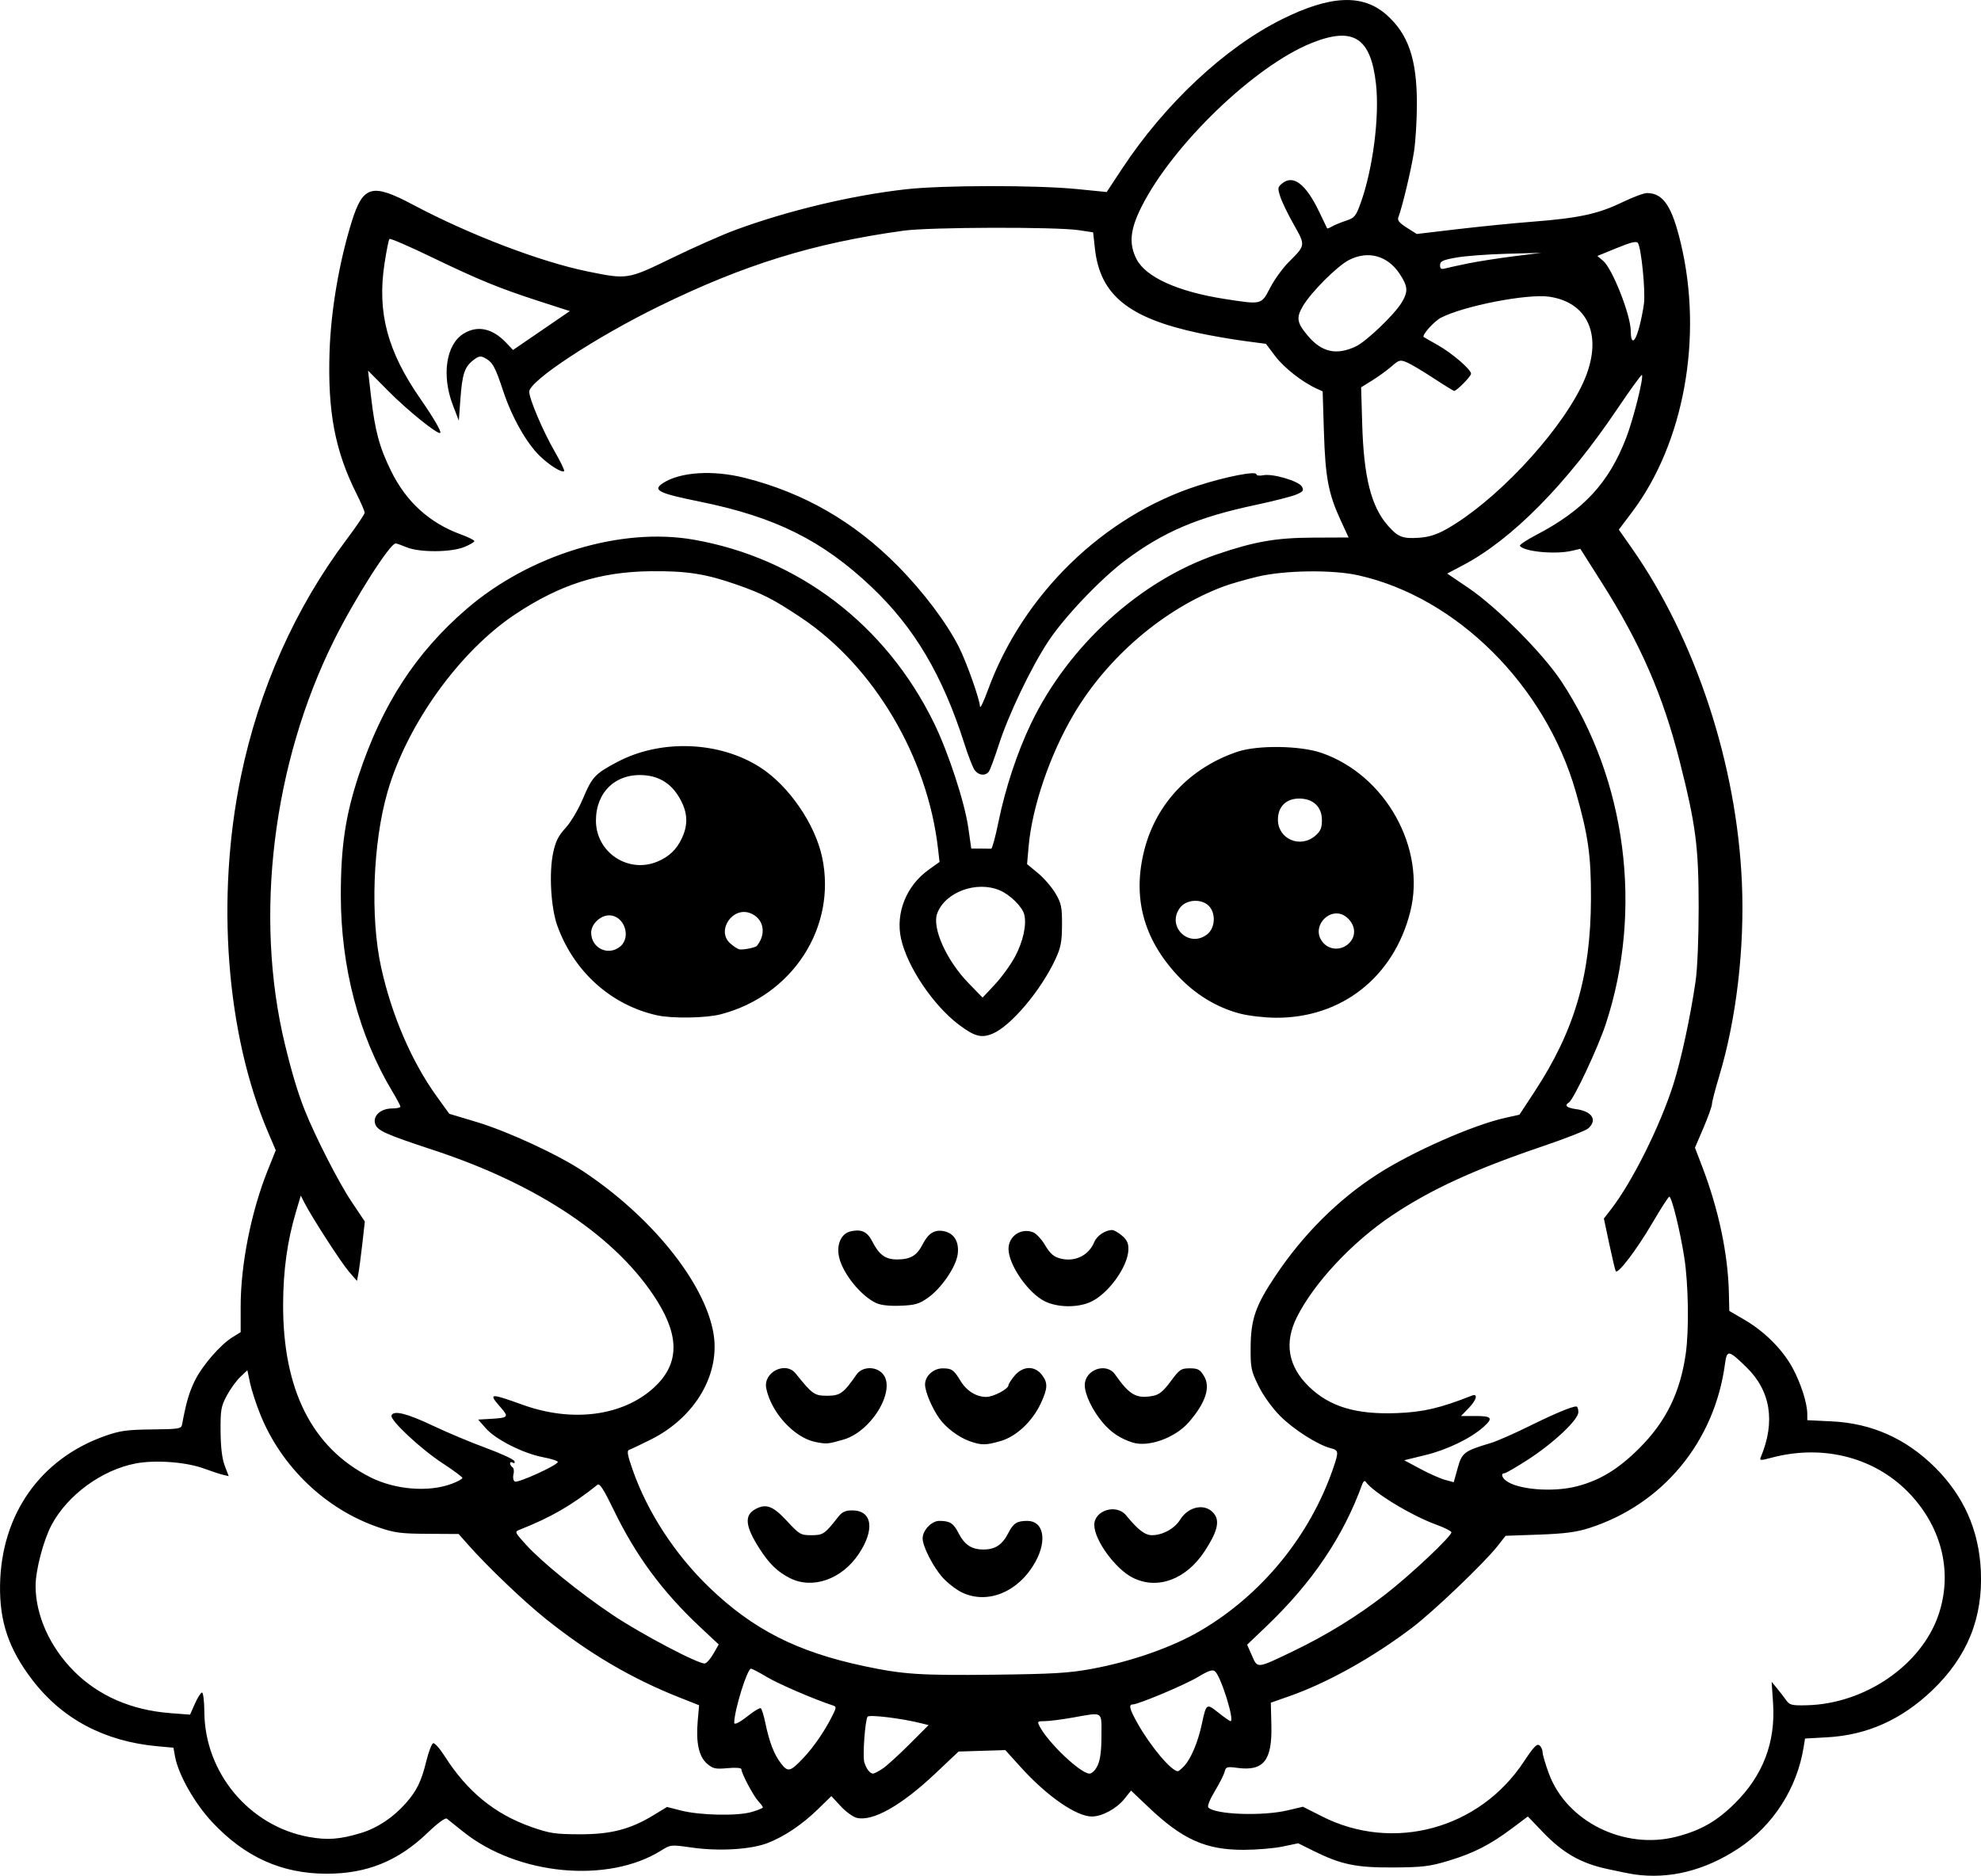 <?xml version="1.0" encoding="UTF-8" standalone="no"?>
<!-- Created with Inkscape (http://www.inkscape.org/) -->

<svg
   width="219.81mm"
   height="208.175mm"
   viewBox="0 0 219.81 208.175"
   version="1.1"
   id="svg1"
   xml:space="preserve"
   xmlns="http://www.w3.org/2000/svg"
   xmlns:svg="http://www.w3.org/2000/svg"><defs
     id="defs1" /><g
     id="layer1"
     transform="translate(43.874,2.594)"><path
       style="fill:#000000"
       d="m 137.477,205.432 c -0.437,-0.061 -1.826,-0.339 -3.088,-0.618 -2.886,-0.637 -4.857,-1.771 -7.057,-4.063 l -1.678,-1.748 -1.761,1.322 c -2.421,1.817 -4.272,2.76 -7.06,3.599 -2.063,0.621 -2.86,0.717 -6.078,0.738 -4.143,0.027 -5.816,-0.319 -8.864,-1.83 l -1.72,-0.853 -1.72,0.361 c -0.946,0.198 -2.884,0.363 -4.308,0.366 -4.228,0.009 -6.796,-1.139 -10.575,-4.729 l -1.944,-1.847 -0.726,0.91 c -0.866,1.086 -2.485,1.967 -3.613,1.967 -1.72,0 -4.967,-2.242 -7.839,-5.413 l -1.773,-1.958 -2.591,0.08 -2.591,0.08 -2.635,2.486 c -3.737,3.525 -6.914,5.31 -8.674,4.873 -0.413,-0.103 -1.214,-0.687 -1.78,-1.299 l -1.028,-1.113 -1.447,1.413 c -1.788,1.745 -3.77,3.08 -5.648,3.802 -1.862,0.717 -5.403,0.925 -8.406,0.494 -2.292,-0.329 -2.344,-0.324 -3.365,0.318 -5.911,3.715 -15.961,2.765 -21.989,-2.078 -0.846,-0.679 -1.663,-1.331 -1.815,-1.448 -0.166,-0.128 -1.019,0.499 -2.129,1.566 -3.27,3.143 -6.736,4.549 -11.209,4.546 -4.988,-0.003 -9.076,-1.85 -12.712,-5.743 -1.942,-2.08 -3.748,-5.275 -4.108,-7.268 l -0.176,-0.974 -1.76,-0.159 c -5.875,-0.532 -10.57,-3.018 -13.889,-7.353 -2.616,-3.418 -3.653,-6.456 -3.59,-10.522 0.122,-7.857 4.469,-14.035 11.658,-16.568 1.651,-0.582 2.433,-0.69 5.195,-0.72 3.028,-0.033 3.258,-0.072 3.349,-0.565 0.442,-2.403 0.772,-3.538 1.402,-4.826 0.824,-1.686 2.825,-4.001 4.184,-4.841 l 0.91,-0.563 v -2.863 c 0,-4.671 1.174,-10.558 3.02,-15.146 l 0.876,-2.178 -0.849,-1.99 c -4.656,-10.915 -5.809,-26.038 -3.013,-39.533 2.001,-9.662 6.025,-18.682 11.712,-26.254 1.106,-1.473 2.012,-2.816 2.012,-2.983 0,-0.167 -0.402,-1.105 -0.893,-2.084 -2.398,-4.78 -3.222,-9.115 -3.001,-15.802 0.15,-4.554 1.066,-9.933 2.451,-14.385 1.263,-4.061 2.245,-4.335 6.821,-1.903 6.26,3.326 14.133,6.333 19.384,7.403 4.406,0.898 4.415,0.896 9.37,-1.513 2.401,-1.168 5.536,-2.555 6.966,-3.084 5.839,-2.159 12.923,-3.85 18.964,-4.529 4.076,-0.458 14.507,-0.469 19.008,-0.02 l 3.266,0.326 1.707,-2.588 c 4.755,-7.212 11.409,-13.435 17.728,-16.58 5.38,-2.678 8.96,-2.837 11.596,-0.517 2.432,2.141 3.388,4.924 3.39,9.875 8.9e-4,1.746 -0.142,4.127 -0.317,5.292 -0.29,1.927 -1.314,6.23 -1.743,7.325 -0.129,0.329 0.116,0.629 0.935,1.147 l 1.11,0.701 4.534,-0.535 c 2.494,-0.294 6.261,-0.669 8.371,-0.832 5.052,-0.392 7.229,-0.862 9.846,-2.128 1.19,-0.576 2.445,-1.047 2.787,-1.047 1.803,0 2.772,1.436 3.76,5.576 2.489,10.42 0.355,22.178 -5.415,29.837 l -1.463,1.942 1.43,2.04 c 7.092,10.12 11.668,24.037 12.227,37.183 0.309,7.264 -0.619,15.133 -2.534,21.484 -0.433,1.437 -0.789,2.81 -0.79,3.051 -0.002,0.242 -0.427,1.429 -0.944,2.638 l -0.941,2.199 0.813,2.124 c 1.806,4.719 2.848,9.643 2.95,13.952 l 0.048,2.038 1.719,1.005 c 2.229,1.303 4.243,3.335 5.335,5.384 0.911,1.709 1.593,3.862 1.598,5.045 l 0.003,0.693 2.712,0.131 c 4.443,0.214 8.258,1.918 11.473,5.123 3.176,3.167 4.853,6.944 5.068,11.422 0.254,5.274 -1.51,9.612 -5.422,13.336 -3.408,3.244 -7.214,4.939 -11.643,5.184 l -2.442,0.135 -0.153,0.956 c -0.735,4.584 -3.394,8.716 -7.238,11.245 -3.73,2.455 -7.637,3.431 -11.537,2.882 z M -3.8,200.832 c 1.797,-0.549 3.544,-1.71 4.934,-3.279 1.236,-1.396 1.737,-2.419 2.296,-4.695 0.255,-1.037 0.597,-1.931 0.761,-1.985 0.163,-0.054 0.738,0.593 1.277,1.438 2.51,3.938 5.547,6.42 9.609,7.853 2.02,0.712 2.628,0.806 5.323,0.816 3.49,0.014 5.653,-0.542 8.243,-2.121 l 1.497,-0.912 1.548,0.397 c 2.101,0.538 6.245,0.626 7.828,0.166 0.691,-0.201 1.257,-0.431 1.257,-0.512 0,-0.081 -0.229,-0.393 -0.509,-0.693 -0.544,-0.584 -1.872,-3.092 -1.872,-3.536 0,-0.165 -0.586,-0.214 -1.536,-0.128 -1.351,0.123 -1.624,0.063 -2.274,-0.496 -0.91,-0.783 -1.249,-2.331 -1.038,-4.743 l 0.152,-1.743 -2.217,-0.878 c -5.272,-2.087 -9.97,-4.85 -14.784,-8.696 -2.434,-1.944 -6.469,-5.798 -8.627,-8.24 l -1.052,-1.191 -3.429,-0.02 c -3.011,-0.017 -3.683,-0.107 -5.518,-0.739 -5.805,-1.998 -10.702,-6.68 -13.046,-12.471 -0.471,-1.164 -0.99,-2.754 -1.153,-3.532 l -0.296,-1.415 -0.794,0.754 c -0.437,0.415 -1.111,1.349 -1.497,2.077 -0.632,1.189 -0.701,1.59 -0.681,3.969 0.015,1.782 0.166,3.023 0.462,3.801 l 0.44,1.155 -0.594,-0.136 c -0.327,-0.075 -1.296,-0.393 -2.153,-0.708 -1.996,-0.732 -5.425,-0.983 -7.617,-0.556 -3.734,0.726 -7.529,3.508 -9.288,6.809 -0.902,1.693 -1.777,5.025 -1.777,6.771 0,3.25 1.576,6.766 4.232,9.443 2.733,2.753 6.382,4.346 10.718,4.68 l 2.19,0.168 0.543,-1.227 c 0.299,-0.675 0.652,-1.227 0.784,-1.227 0.133,0 0.249,0.982 0.259,2.183 0.055,6.734 4.985,12.633 11.567,13.84 2.078,0.381 3.492,0.274 5.832,-0.44 z m 145.953,0.413 c 2.693,-0.698 4.457,-1.705 6.461,-3.688 3.128,-3.096 4.538,-6.784 4.25,-11.117 l -0.159,-2.381 0.588,0.712 c 0.323,0.391 0.783,0.987 1.021,1.323 0.388,0.548 0.624,0.607 2.29,0.567 6.437,-0.154 12.688,-4.433 14.601,-9.993 1.59,-4.621 0.458,-9.557 -3.065,-13.362 -3.795,-4.099 -9.616,-5.659 -15.405,-4.129 -1.302,0.344 -1.396,0.339 -1.225,-0.072 1.637,-3.927 1.082,-7.352 -1.617,-9.974 -1.986,-1.93 -2.148,-1.952 -2.369,-0.322 -1.17,8.642 -6.922,15.582 -15.075,18.189 -1.417,0.453 -2.722,0.623 -5.556,0.724 l -3.704,0.132 -0.926,1.174 c -1.463,1.855 -7.068,7.213 -9.402,8.987 -4.383,3.332 -9.436,6.156 -13.679,7.643 l -2.046,0.717 0.061,2.547 c 0.093,3.867 -0.871,5.074 -3.747,4.692 -1.187,-0.158 -1.301,-0.124 -1.441,0.429 -0.083,0.33 -0.577,1.305 -1.096,2.167 -0.565,0.938 -0.848,1.663 -0.704,1.806 0.782,0.782 5.999,0.969 8.771,0.314 l 1.72,-0.406 2.117,1.073 c 7.894,4.002 17.454,1.409 22.39,-6.073 1.084,-1.643 1.463,-2.039 1.736,-1.813 0.192,0.159 0.349,0.506 0.349,0.771 0,0.265 0.316,1.335 0.703,2.379 1.975,5.328 8.373,8.484 14.159,6.985 z m -88.061,-7.573 c 0.459,-0.315 1.787,-1.525 2.951,-2.69 l 2.117,-2.117 -0.794,-0.2 c -2.218,-0.558 -5.815,-0.995 -5.98,-0.728 -0.279,0.451 -0.557,4.394 -0.356,5.049 0.225,0.735 0.628,1.258 0.969,1.258 0.142,0 0.633,-0.258 1.092,-0.573 z m 23.823,-0.327 c 0.296,-0.623 0.427,-1.64 0.427,-3.307 0,-2.783 0.264,-2.616 -3.175,-2.011 -1.237,0.218 -2.64,0.396 -3.118,0.397 -0.818,3.4e-4 -0.851,0.036 -0.557,0.596 0.966,1.839 4.543,5.226 5.52,5.226 0.28,0 0.65,-0.369 0.902,-0.9 z m -32.618,-0.865 c 1.1,-1.168 2.295,-2.901 3.119,-4.524 0.539,-1.061 0.545,-1.139 0.102,-1.283 -2.017,-0.654 -6.045,-2.391 -7.302,-3.148 -0.842,-0.507 -1.635,-0.922 -1.762,-0.922 -0.42,0 -1.858,4.645 -1.858,6.002 0,0.277 0.6,-0.032 1.603,-0.825 0.632,-0.5 1.236,-0.855 1.342,-0.789 0.107,0.066 0.334,0.794 0.505,1.619 0.446,2.15 0.961,3.488 1.729,4.494 0.778,1.02 1.033,0.957 2.522,-0.624 z m 42.241,0.905 c 0.731,-0.781 1.511,-2.633 1.929,-4.583 0.508,-2.368 0.521,-2.377 1.855,-1.316 0.646,0.513 1.248,0.935 1.339,0.936 0.495,0.008 -1.062,-4.981 -1.726,-5.532 -0.266,-0.22 -0.725,-0.066 -1.891,0.637 -1.446,0.871 -6.618,3.046 -7.243,3.046 -0.47,0 -0.329,0.54 0.547,2.095 1.449,2.573 3.756,5.313 4.473,5.313 0.088,0 0.41,-0.268 0.717,-0.595 z m -10.287,-10.76 c 4.402,-0.808 8.964,-2.409 12.082,-4.24 6.799,-3.992 12.122,-10.5 14.707,-17.982 0.647,-1.872 0.629,-2.051 -0.233,-2.263 -1.433,-0.353 -4.194,-2.113 -5.668,-3.614 -0.888,-0.904 -1.861,-2.263 -2.381,-3.328 -0.816,-1.668 -0.879,-1.984 -0.862,-4.313 0.023,-3.08 0.554,-4.599 2.763,-7.896 3.085,-4.607 6.924,-8.433 11.291,-11.252 3.866,-2.496 10.618,-5.476 14.212,-6.272 l 1.561,-0.346 1.694,-2.586 c 4.431,-6.762 6.213,-12.87 6.241,-21.389 0.016,-4.776 -0.31,-7.071 -1.688,-11.877 -3.385,-11.808 -13.224,-21.592 -24.155,-24.017 -2.851,-0.633 -8.156,-0.56 -11.143,0.153 -1.31,0.312 -3.007,0.801 -3.771,1.086 -6.575,2.448 -12.857,7.803 -16.62,14.166 -2.646,4.475 -4.633,10.292 -5.02,14.696 l -0.172,1.957 1.209,1 c 0.665,0.55 1.539,1.562 1.943,2.249 0.65,1.106 0.733,1.506 0.725,3.498 -0.008,1.865 -0.13,2.509 -0.715,3.775 -1.607,3.477 -4.951,7.446 -6.991,8.298 -1.234,0.516 -1.999,0.312 -3.73,-0.992 -2.858,-2.154 -5.742,-6.444 -6.427,-9.56 -0.622,-2.831 0.586,-5.86 3.04,-7.623 l 1.233,-0.885 -0.167,-1.468 c -1.161,-10.192 -7.117,-20.249 -15.181,-25.636 -3.053,-2.039 -4.277,-2.667 -7.166,-3.678 -3.424,-1.198 -5.534,-1.527 -9.525,-1.484 -5.64,0.061 -10.064,1.466 -15.044,4.779 C 7.114,69.692 1.286,77.803 -0.876,85.3 -2.503,90.942 -2.805,99.206 -1.586,104.756 c 1.165,5.304 3.391,10.477 6.158,14.313 l 1.406,1.949 3.043,0.914 c 3.426,1.029 8.993,3.603 11.774,5.443 7.559,5.003 13.427,12.247 14.472,17.865 0.853,4.586 -1.96,9.444 -6.901,11.917 -1.137,0.569 -2.227,1.088 -2.423,1.153 -0.28,0.093 -0.198,0.57 0.379,2.218 1.646,4.697 4.69,9.374 8.477,13.028 4.859,4.687 9.765,7.184 17.216,8.763 4.338,0.919 6.238,1.044 14.42,0.95 6.505,-0.075 8.307,-0.182 10.816,-0.643 z m -14.444,-8.511 c -0.613,-0.303 -1.547,-1.031 -2.076,-1.617 -1.049,-1.161 -2.227,-3.455 -2.231,-4.344 -0.004,-0.903 0.989,-1.954 1.847,-1.954 1.173,0 1.572,0.251 2.127,1.338 0.673,1.319 1.454,1.837 2.77,1.837 1.316,0 2.097,-0.518 2.77,-1.837 0.552,-1.082 0.955,-1.338 2.105,-1.338 1.781,0 2.216,2.116 0.923,4.492 -1.847,3.393 -5.352,4.85 -8.235,3.423 z m -19.044,-1.569 c -1.378,-0.701 -2.3,-1.6 -3.387,-3.303 -1.574,-2.465 -1.688,-3.676 -0.411,-4.36 1.169,-0.626 1.94,-0.333 3.468,1.316 1.399,1.51 1.534,1.589 2.721,1.589 1.302,0 1.475,-0.116 2.93,-1.971 0.484,-0.617 0.821,-0.781 1.607,-0.781 2.22,0 2.534,2.122 0.717,4.841 -1.881,2.814 -5.13,3.948 -7.646,2.669 z m 38.08,-0.025 c -1.939,-0.96 -4.296,-4.183 -4.296,-5.875 0,-1.628 2.457,-2.371 3.526,-1.066 1.324,1.617 2.095,2.208 2.878,2.208 1.175,0 2.513,-0.736 3.119,-1.717 0.985,-1.594 2.984,-1.873 3.859,-0.538 0.536,0.817 0.198,2.007 -1.15,4.053 -2.054,3.118 -5.209,4.285 -7.936,2.935 z M 46.629,157.446 c -2.355,-0.457 -4.942,-3.271 -5.48,-5.96 -0.358,-1.788 2.137,-3.046 3.263,-1.646 1.862,2.317 2.08,2.47 3.505,2.47 1.433,0 1.806,-0.271 3.252,-2.357 0.601,-0.866 2.042,-0.946 2.832,-0.157 1.684,1.684 -1.089,6.459 -4.284,7.379 -1.742,0.501 -1.852,0.511 -3.088,0.271 z m 17.095,-0.09 c -1.226,-0.437 -2.628,-1.487 -3.359,-2.513 -0.825,-1.158 -1.589,-2.969 -1.596,-3.78 -0.008,-0.938 0.933,-1.797 1.962,-1.792 1.012,0.005 1.221,0.152 1.974,1.391 0.678,1.116 1.745,1.78 2.858,1.779 0.789,-0.001 2.461,-0.883 2.461,-1.298 0,-0.136 0.308,-0.614 0.685,-1.062 0.907,-1.078 2.204,-1.129 3,-0.117 0.707,0.899 0.688,1.505 -0.099,3.196 -0.923,1.983 -2.688,3.65 -4.403,4.159 -1.671,0.496 -2.18,0.502 -3.483,0.037 z m 18.057,0.14 c -1.339,-0.428 -2.349,-1.098 -3.264,-2.167 -1.156,-1.351 -2.026,-3.153 -2.026,-4.197 0,-1.721 2.394,-2.567 3.361,-1.187 1.608,2.294 2.366,2.722 4.201,2.378 0.699,-0.131 1.149,-0.499 1.972,-1.613 0.981,-1.328 1.15,-1.443 2.12,-1.443 0.903,0 1.128,0.122 1.57,0.849 0.753,1.239 0.195,2.959 -1.658,5.106 -1.518,1.759 -4.502,2.841 -6.277,2.274 z m -28.441,-15.475 c -1.701,-0.799 -3.699,-3.275 -4.108,-5.09 -0.319,-1.415 0.234,-2.638 1.3,-2.872 1.19,-0.261 1.83,0.043 2.388,1.137 0.756,1.481 1.454,1.987 2.74,1.987 1.488,0 2.199,-0.419 2.84,-1.676 0.639,-1.253 1.351,-1.682 2.406,-1.45 1.112,0.244 1.666,1.199 1.484,2.557 -0.189,1.408 -1.817,3.783 -3.311,4.831 -0.973,0.682 -1.421,0.811 -3.043,0.874 -1.228,0.048 -2.183,-0.058 -2.695,-0.299 z m 18.711,-0.195 c -1.842,-0.912 -4.005,-4.031 -4.021,-5.796 -0.012,-1.425 1.374,-2.377 2.717,-1.866 0.353,0.134 0.959,0.784 1.346,1.444 0.527,0.899 0.936,1.264 1.63,1.456 1.625,0.449 3.194,-0.293 3.82,-1.806 0.296,-0.714 1.223,-1.338 1.988,-1.338 0.203,0 0.698,0.282 1.099,0.628 0.551,0.474 0.723,0.853 0.704,1.544 -0.054,1.894 -2.229,4.912 -4.182,5.801 -1.466,0.668 -3.676,0.638 -5.102,-0.068 z m -43.053,-31.745 c -5.077,-1.141 -9.188,-4.838 -11.025,-9.913 -0.724,-2 -0.947,-5.871 -0.468,-8.128 0.266,-1.253 0.582,-1.885 1.372,-2.742 0.584,-0.634 1.419,-2.044 1.938,-3.274 1.013,-2.401 1.342,-2.751 3.818,-4.058 4.829,-2.548 11.316,-2.301 15.845,0.605 3.177,2.039 6.106,6.304 6.881,10.02 1.612,7.729 -3.293,15.308 -11.249,17.381 -1.665,0.434 -5.411,0.491 -7.112,0.109 z m -4.077,-7.612 c 1.307,-1.059 0.468,-3.474 -1.208,-3.474 -0.977,0 -1.991,0.978 -1.991,1.92 0,1.714 1.875,2.625 3.199,1.553 z m 15.19,-0.092 c 1.101,-1.352 0.749,-3.06 -0.749,-3.629 -1.97,-0.749 -3.765,1.944 -2.227,3.343 0.327,0.298 0.774,0.598 0.992,0.667 0.345,0.109 1.815,-0.173 1.984,-0.38 z m -11.042,-9.347 c 1.307,-0.546 2.145,-1.352 2.736,-2.633 0.653,-1.416 0.624,-2.688 -0.095,-4.096 -0.913,-1.788 -2.268,-2.727 -4.126,-2.861 -3.128,-0.226 -5.333,1.857 -5.333,5.04 0,3.524 3.571,5.907 6.818,4.55 z m 64.62,16.861 c -2.588,-0.679 -4.986,-2.152 -6.939,-4.261 -3.78,-4.083 -4.984,-8.675 -3.646,-13.907 1.315,-5.143 5.084,-9.118 10.32,-10.885 2.237,-0.755 6.96,-0.691 9.331,0.125 7.107,2.448 11.641,10.572 9.849,17.647 -1.835,7.245 -7.623,11.798 -14.936,11.748 -1.243,-0.008 -3.033,-0.218 -3.979,-0.467 z m 12.088,-7.766 c 0.824,-0.774 0.796,-1.911 -0.067,-2.774 -1.754,-1.754 -4.414,0.927 -2.714,2.737 0.737,0.785 1.968,0.801 2.781,0.037 z m -15.695,-1.031 c 0.889,-0.7 0.977,-2.347 0.168,-3.156 -0.809,-0.809 -2.456,-0.721 -3.156,0.168 -1.617,2.056 0.932,4.605 2.988,2.988 z M 102.068,90.16 c 0.589,-0.506 0.736,-0.857 0.736,-1.748 0,-1.462 -0.976,-2.381 -2.528,-2.381 -1.44,0 -2.354,0.906 -2.354,2.333 0,2.164 2.473,3.235 4.146,1.796 z m -2.424,90.484 c 3.626,-1.74 7.034,-3.836 10.151,-6.245 2.844,-2.198 7.495,-6.582 7.373,-6.949 -0.047,-0.142 -0.804,-0.518 -1.68,-0.836 -2.759,-0.999 -7.015,-3.589 -7.828,-4.763 -0.106,-0.153 -0.264,-0.045 -0.373,0.256 -2.098,5.811 -5.539,10.915 -10.645,15.794 l -2.137,2.042 0.536,1.211 c 0.64,1.447 0.493,1.463 4.604,-0.509 z m -64.348,0.284 0.578,-1.015 -2.024,-1.896 c -4.241,-3.973 -7.182,-7.961 -9.658,-13.093 -1.049,-2.176 -1.531,-2.927 -1.76,-2.743 -2.829,2.269 -5.174,3.626 -8.609,4.982 -0.616,0.243 -0.611,0.257 0.638,1.646 1.729,1.923 5.99,5.381 9.64,7.825 3.214,2.151 9.615,5.517 10.243,5.386 0.204,-0.043 0.632,-0.534 0.95,-1.093 z M 6.285,162.069 c 0.632,-0.241 1.149,-0.527 1.149,-0.634 0,-0.107 -0.98,-0.835 -2.178,-1.618 -2.45,-1.6 -5.872,-4.797 -5.689,-5.315 0.215,-0.61 1.707,-0.24 4.624,1.146 1.566,0.744 4.208,1.852 5.873,2.462 1.664,0.61 3.079,1.268 3.143,1.461 0.07,0.21 -0.003,0.278 -0.182,0.167 -0.164,-0.102 -0.299,-0.066 -0.299,0.08 0,0.146 0.119,0.338 0.266,0.429 0.146,0.09 0.196,0.441 0.111,0.78 -0.086,0.341 -0.02,0.7 0.147,0.803 0.329,0.203 4.768,-1.82 4.768,-2.173 0,-0.119 -0.739,-0.357 -1.643,-0.528 -2.183,-0.415 -5.238,-1.954 -6.321,-3.184 l -0.872,-0.991 1.309,-0.074 c 2.045,-0.116 2.13,-0.204 1.203,-1.26 -1.42,-1.617 -1.272,-1.634 2.488,-0.286 5.453,1.955 11.006,1.233 14.451,-1.88 2.824,-2.551 2.953,-5.599 0.409,-9.67 -4.361,-6.979 -13.103,-12.879 -24.781,-16.726 -5.491,-1.808 -6.325,-2.191 -6.526,-2.992 -0.219,-0.874 0.681,-1.641 1.925,-1.641 0.493,0 0.896,-0.089 0.896,-0.198 -3.74e-4,-0.109 -0.395,-0.853 -0.877,-1.654 -3.722,-6.182 -5.733,-13.823 -5.736,-21.794 -0.002,-5.445 0.516,-8.899 2.007,-13.395 2.584,-7.792 6.322,-13.545 11.95,-18.395 6.986,-6.019 17.097,-9.104 25.2,-7.687 11.605,2.029 21.322,9.441 26.652,20.329 1.592,3.251 3.408,8.794 3.815,11.639 l 0.331,2.315 h 1.005 c 0.553,0 1.095,0.007 1.204,0.015 0.109,0.008 0.473,-1.331 0.808,-2.977 0.763,-3.74 2.086,-7.739 3.614,-10.924 4.148,-8.642 12.114,-15.88 20.68,-18.788 4.146,-1.408 6.504,-1.817 10.568,-1.836 l 3.987,-0.018 -0.876,-1.897 c -1.362,-2.949 -1.704,-4.749 -1.861,-9.784 l -0.142,-4.536 -0.67,-0.305 c -1.592,-0.725 -3.618,-2.313 -4.582,-3.59 l -1.04,-1.378 -2.444,-0.325 c -1.344,-0.179 -3.572,-0.565 -4.952,-0.858 -7.847,-1.67 -11.01,-4.231 -11.579,-9.374 l -0.201,-1.819 -1.587,-0.239 c -2.555,-0.384 -16.559,-0.344 -19.447,0.055 -9.982,1.38 -17.652,3.751 -27.12,8.383 -7.062,3.454 -14.398,8.281 -14.414,9.482 -0.01,0.778 1.514,4.366 2.809,6.616 0.657,1.141 1.137,2.132 1.066,2.202 -0.231,0.231 -1.637,-0.642 -2.704,-1.679 -1.494,-1.452 -3.106,-4.316 -4.069,-7.227 -0.894,-2.704 -1.164,-3.188 -2.042,-3.655 -0.467,-0.249 -0.692,-0.204 -1.277,0.256 -0.964,0.758 -1.219,1.535 -1.423,4.325 l -0.173,2.381 -0.661,-1.72 c -1.27,-3.303 -0.759,-6.733 1.184,-7.933 1.547,-0.956 3.2,-0.603 4.734,1.011 l 0.758,0.798 3.151,-2.157 3.151,-2.157 -3.38,-1.093 C 11.525,29.403 9.261,28.475 3.928,25.903 c -2.437,-1.176 -4.503,-2.066 -4.589,-1.98 -0.087,0.087 -0.335,1.327 -0.552,2.756 -0.822,5.415 0.323,9.718 3.994,15.004 1.426,2.054 2.341,3.621 2.198,3.764 -0.244,0.244 -3.6,-2.456 -5.756,-4.631 l -2.258,-2.278 0.334,2.91 c 0.434,3.781 0.926,5.601 2.233,8.257 1.668,3.391 4.256,5.743 7.704,7.001 0.837,0.305 1.521,0.645 1.521,0.755 0,0.11 -0.506,0.406 -1.124,0.658 -1.475,0.6 -4.982,0.614 -6.39,0.025 -0.559,-0.234 -1.107,-0.425 -1.218,-0.425 -0.638,0 -4.52,6.099 -6.82,10.716 -6.822,13.691 -8.896,30.688 -5.471,44.847 0.774,3.201 1.428,5.375 2.204,7.333 1.161,2.927 3.766,8.021 5.185,10.142 l 1.484,2.218 -0.285,2.523 c -0.157,1.388 -0.354,2.869 -0.438,3.293 l -0.153,0.77 -0.896,-1.035 c -0.86,-0.993 -4.098,-6.007 -4.934,-7.641 l -0.402,-0.785 -0.547,1.844 c -0.947,3.192 -1.398,6.443 -1.413,10.178 -0.039,9.507 3.199,15.95 9.659,19.224 2.77,1.404 6.521,1.702 9.086,0.722 z m 57.937,-79.279 c -0.206,-0.327 -0.696,-1.607 -1.09,-2.844 -2.419,-7.602 -5.565,-12.914 -10.309,-17.404 -5.459,-5.168 -10.682,-7.764 -19.025,-9.458 -4.666,-0.947 -5.32,-1.282 -4.074,-2.083 1.91,-1.226 5.535,-1.448 9.062,-0.555 6.545,1.658 12.084,4.847 16.939,9.753 2.834,2.864 5.451,6.335 6.809,9.032 0.844,1.676 2.309,5.814 2.327,6.57 0.007,0.316 0.404,-0.497 0.882,-1.807 3.875,-10.615 12.817,-19.319 23.314,-22.692 3.158,-1.015 6.482,-1.657 6.482,-1.253 0,0.138 0.339,0.184 0.753,0.101 1.053,-0.211 3.967,0.649 4.298,1.268 0.227,0.425 0.13,0.556 -0.654,0.884 -0.506,0.212 -2.566,0.735 -4.578,1.163 -6.335,1.349 -10.113,2.957 -14.314,6.092 -2.799,2.089 -6.878,6.382 -8.657,9.111 -1.924,2.951 -4.372,8.085 -5.441,11.412 -0.468,1.455 -0.968,2.795 -1.111,2.977 -0.408,0.519 -1.205,0.388 -1.616,-0.265 z m 66.894,79.565 c 2.56,-0.667 4.594,-1.909 6.9,-4.215 2.959,-2.959 4.53,-6.147 5.155,-10.461 0.38,-2.625 0.307,-7.701 -0.154,-10.684 -0.455,-2.944 -1.398,-6.778 -1.667,-6.778 -0.094,0 -0.944,1.321 -1.889,2.936 -1.717,2.934 -3.828,5.712 -4.053,5.334 -0.066,-0.11 -0.389,-1.47 -0.718,-3.023 l -0.599,-2.822 0.787,-1.014 c 2.345,-3.021 5.436,-9.215 6.919,-13.865 0.861,-2.699 1.914,-7.59 2.475,-11.491 0.199,-1.386 0.34,-4.814 0.337,-8.202 -0.006,-6.716 -0.318,-9.116 -2.098,-16.145 -1.867,-7.371 -4.357,-13.084 -8.662,-19.872 l -2.37,-3.737 -0.969,0.225 c -1.822,0.423 -5.337,0.081 -5.732,-0.558 -0.068,-0.111 0.737,-0.65 1.79,-1.2 5.264,-2.745 8.061,-5.76 9.992,-10.766 0.808,-2.096 1.978,-6.772 1.751,-6.999 -0.062,-0.062 -1.303,1.653 -2.758,3.811 -5.596,8.302 -11.65,14.437 -17.061,17.289 l -1.788,0.943 2.318,1.568 c 3.21,2.171 8.293,7.277 10.357,10.402 7.209,10.917 9.082,25.332 4.937,37.986 -0.87,2.656 -3.574,8.415 -4.104,8.743 -0.54,0.333 -0.254,0.599 0.796,0.74 1.771,0.238 2.388,1.202 1.361,2.131 -0.264,0.239 -2.556,1.139 -5.093,1.999 -7.544,2.558 -12.362,4.77 -16.683,7.66 -4.425,2.959 -8.676,7.507 -10.572,11.31 -1.425,2.858 -0.963,5.465 1.367,7.718 2.294,2.218 5.227,3.094 9.759,2.917 2.904,-0.114 4.779,-0.552 8.275,-1.932 0.752,-0.297 0.555,0.473 -0.362,1.411 l -0.825,0.844 h 1.619 c 1.811,0 1.981,0.23 0.891,1.207 -1.407,1.262 -4.008,2.526 -6.406,3.115 l -2.401,0.589 1.79,0.96 c 0.985,0.528 2.221,1.076 2.748,1.218 l 0.957,0.258 0.437,-1.572 c 0.475,-1.709 0.721,-1.896 3.637,-2.765 0.674,-0.201 2.579,-1.034 4.233,-1.851 2.854,-1.41 4.778,-2.216 5.289,-2.216 0.127,0 0.231,0.279 0.231,0.62 0,0.856 -2.751,3.446 -5.635,5.307 -1.264,0.815 -2.418,1.482 -2.564,1.482 -0.39,0 -0.326,0.415 0.121,0.787 1.241,1.03 5.238,1.363 7.935,0.66 z M 68.753,103.578 c 0.899,-1.689 1.307,-3.55 1.024,-4.675 -0.219,-0.871 -1.58,-2.209 -2.74,-2.694 -2.57,-1.074 -6.022,0.201 -6.913,2.553 -0.61,1.61 1.012,5.227 3.487,7.775 l 1.542,1.587 1.369,-1.464 c 0.753,-0.805 1.757,-2.192 2.231,-3.082 z M 116.636,56.122 c 5.306,-2.994 12.174,-10.245 14.922,-15.752 2.575,-5.162 1.115,-9.339 -3.507,-10.032 -2.414,-0.362 -9.486,1.008 -12.05,2.335 -0.752,0.389 -2.141,1.948 -1.902,2.134 0.052,0.041 0.752,0.444 1.556,0.896 1.583,0.89 3.698,2.709 3.698,3.179 0,0.29 -1.583,1.903 -1.871,1.905 -0.083,6.74e-4 -1.123,-0.639 -2.312,-1.421 -1.189,-0.782 -2.518,-1.57 -2.954,-1.75 -0.729,-0.302 -0.864,-0.266 -1.667,0.439 -0.481,0.422 -1.441,1.12 -2.134,1.552 l -1.26,0.785 0.121,4.101 c 0.174,5.882 0.996,9.132 2.841,11.234 1.131,1.289 1.641,1.488 3.48,1.359 1.087,-0.076 1.954,-0.351 3.037,-0.962 z m -10.066,-20.27 c 1.167,-0.554 4.258,-3.51 5.074,-4.854 0.751,-1.235 0.712,-1.804 -0.218,-3.208 -1.335,-2.016 -3.5,-2.609 -5.604,-1.536 -1.315,0.671 -4.217,3.571 -5.127,5.124 -0.761,1.298 -0.671,1.845 0.539,3.283 1.55,1.842 3.19,2.208 5.335,1.191 z m 31.411,-2.009 c 0.213,-0.764 0.464,-2.004 0.558,-2.756 0.175,-1.394 -0.29,-6.095 -0.663,-6.698 -0.157,-0.254 -0.716,-0.124 -2.357,0.546 l -2.151,0.879 0.644,0.542 c 1.019,0.858 3.045,5.992 3.059,7.752 0.012,1.538 0.443,1.413 0.91,-0.265 z M 97.061,29.343 c 0.473,-0.909 1.396,-2.188 2.052,-2.843 1.894,-1.89 1.887,-1.838 0.573,-4.163 -0.638,-1.13 -1.313,-2.522 -1.499,-3.094 -0.311,-0.957 -0.294,-1.076 0.214,-1.487 1.234,-1 2.629,0.079 4.112,3.178 0.455,0.951 0.847,1.768 0.87,1.814 0.024,0.046 0.263,-0.045 0.532,-0.203 0.269,-0.158 0.965,-0.445 1.547,-0.638 0.964,-0.319 1.11,-0.494 1.639,-1.961 1.359,-3.77 2.109,-9.591 1.703,-13.225 -0.575,-5.153 -2.519,-6.391 -7.135,-4.544 -6.324,2.53 -15.431,11.3 -18.886,18.187 -1.266,2.524 -1.416,4.105 -0.551,5.797 1.024,2.003 4.588,3.616 9.77,4.422 4.154,0.646 4.068,0.667 5.058,-1.238 z m 22.027,-2.714 c 1.091,-0.221 3.354,-0.573 5.027,-0.782 l 3.043,-0.381 -3.836,0.103 c -2.11,0.057 -4.64,0.247 -5.622,0.423 -1.492,0.268 -1.786,0.406 -1.786,0.841 0,0.412 0.125,0.487 0.595,0.359 0.327,-0.089 1.488,-0.343 2.58,-0.564 z"
       id="path43" /></g></svg>
